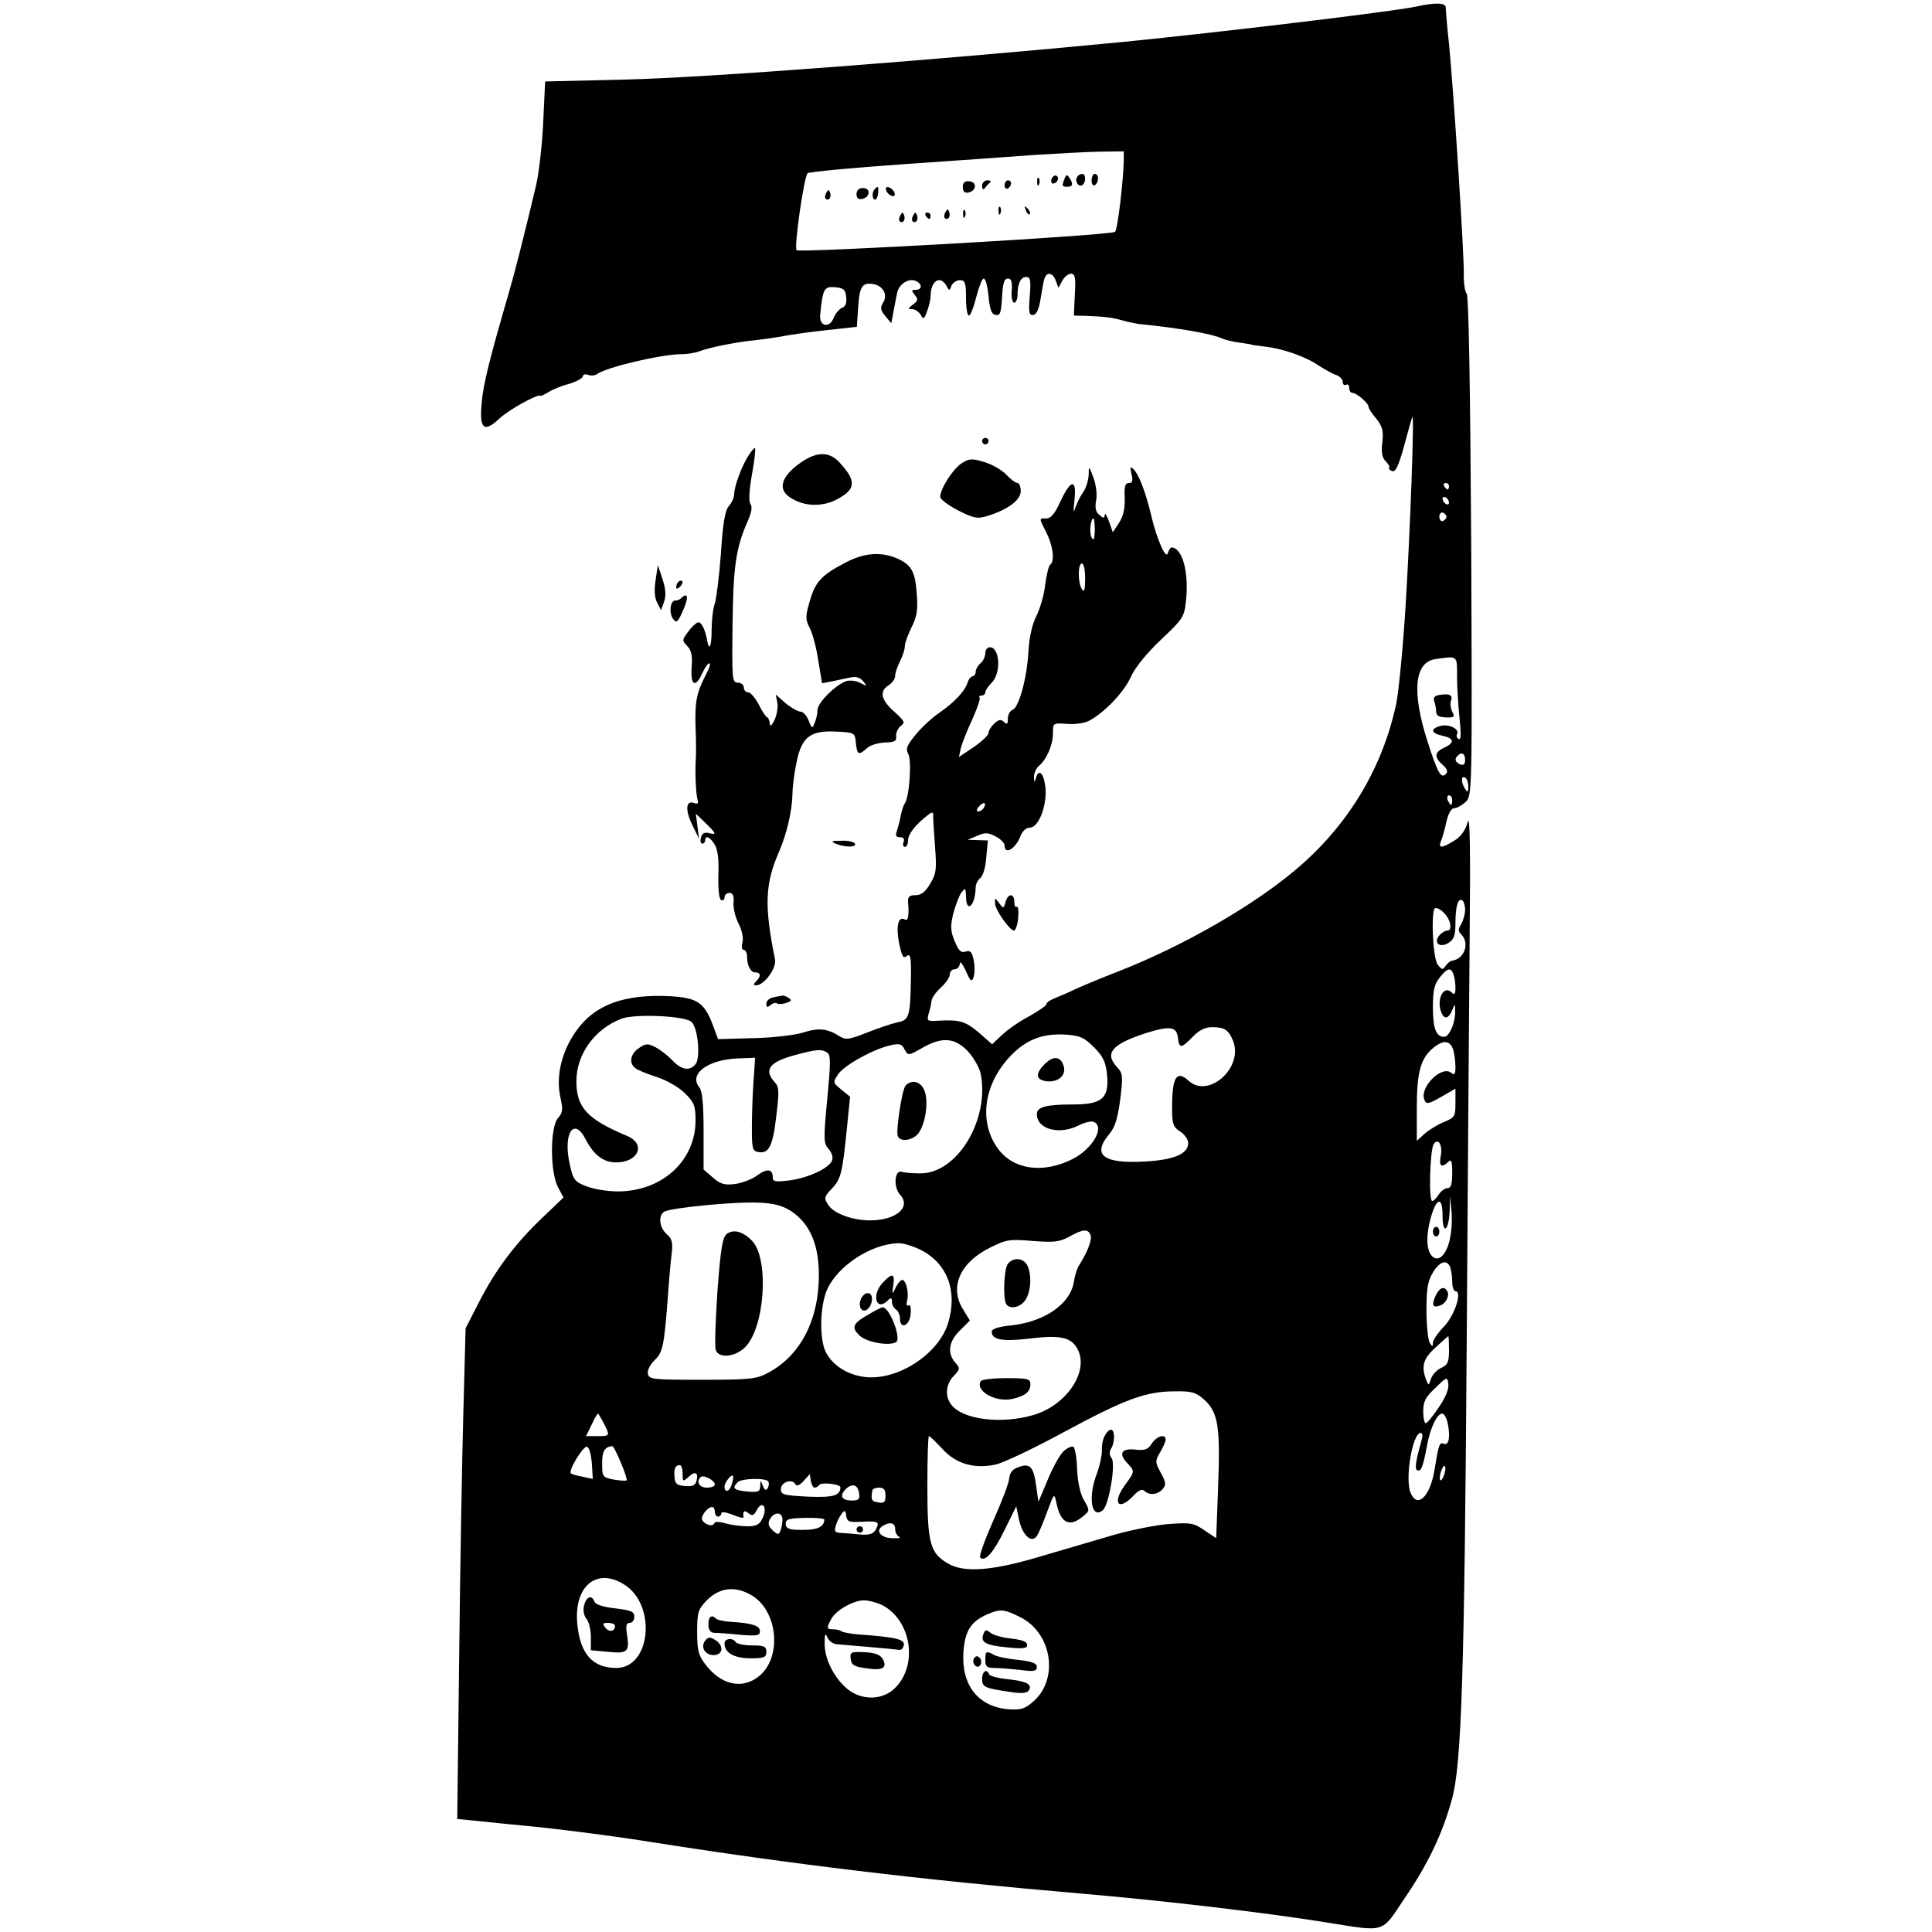 <?xml version="1.0" standalone="no"?>
<!DOCTYPE svg PUBLIC "-//W3C//DTD SVG 20010904//EN"
 "http://www.w3.org/TR/2001/REC-SVG-20010904/DTD/svg10.dtd">
<svg version="1.0" xmlns="http://www.w3.org/2000/svg"
 width="600pt" height="600pt" viewBox="0 0 600 600"
 preserveAspectRatio="xMidYMid meet">

<g transform="translate(0,600) scale(0.1,-0.1)"
fill="#000000" stroke="none">
<path d="M4395 5979 c-78 -16 -604 -79 -905 -109 -589 -57 -1292 -111 -1546
-117 l-251 -6 -6 -126 c-3 -69 -13 -157 -22 -196 -38 -160 -67 -274 -85 -335
-61 -210 -79 -282 -84 -341 -8 -82 7 -94 56 -48 29 27 118 76 126 70 2 -2 13
4 25 11 12 8 41 20 65 26 23 7 42 18 42 23 0 6 7 8 16 5 9 -4 22 -2 28 2 26
21 201 62 261 62 19 0 44 4 57 9 30 12 121 30 178 35 25 3 60 8 77 11 18 4 78
13 134 19 l100 11 4 59 c4 65 12 79 45 74 32 -4 48 -33 33 -57 -10 -16 -9 -24
6 -42 l19 -23 6 32 c3 18 9 46 12 62 6 30 40 50 63 35 16 -10 13 -25 -5 -25
-14 0 -14 -2 -3 -16 11 -14 10 -18 -6 -30 -16 -12 -16 -14 -2 -14 9 0 20 -8
26 -17 8 -16 11 -15 20 10 6 16 11 37 11 47 0 47 29 67 49 33 9 -17 10 -17 16
0 4 9 16 17 26 17 16 0 19 -8 19 -55 0 -30 4 -55 9 -55 5 0 15 26 23 58 8 31
18 57 23 57 6 0 12 -25 15 -55 4 -41 9 -56 22 -58 14 -3 17 6 20 55 2 44 7 58
18 58 11 0 14 -10 12 -37 -2 -22 2 -38 8 -38 5 0 10 11 10 24 0 35 10 56 27
56 13 0 15 -11 11 -60 -4 -51 -2 -60 11 -58 11 2 18 20 23 52 4 26 9 54 12 62
8 21 26 17 35 -8 l8 -22 12 22 c6 12 19 22 27 22 13 0 15 -12 12 -65 l-3 -65
40 -1 c55 -2 78 -5 111 -14 16 -5 38 -9 49 -11 123 -12 227 -30 260 -45 11 -5
36 -11 55 -13 19 -3 35 -5 35 -6 0 -1 18 -3 40 -6 58 -6 129 -31 170 -59 20
-13 45 -27 56 -30 10 -4 19 -13 19 -21 0 -8 5 -12 10 -9 6 3 10 -1 10 -9 0 -9
4 -16 10 -16 13 0 50 -32 50 -43 0 -5 11 -22 24 -37 19 -24 23 -37 19 -73 -4
-31 -1 -48 10 -59 9 -9 14 -18 11 -21 -3 -2 2 -7 9 -10 11 -4 20 15 37 76 12
45 24 87 26 92 7 17 -6 -344 -21 -590 -8 -126 -21 -262 -29 -301 -43 -201
-150 -378 -311 -514 -135 -114 -349 -237 -550 -316 -60 -23 -123 -50 -140 -58
-16 -8 -42 -19 -57 -25 -16 -6 -28 -14 -28 -19 0 -5 -24 -21 -52 -37 -29 -15
-67 -41 -85 -58 l-32 -30 -42 37 c-42 35 -59 40 -128 36 -31 -2 -33 0 -27 22
4 12 8 30 9 40 1 9 14 28 30 42 15 14 27 32 27 41 0 8 7 15 15 15 8 0 15 8 16
18 0 9 8 -1 18 -22 14 -33 19 -37 24 -22 4 10 5 34 1 53 -5 27 -10 32 -25 28
-14 -5 -22 2 -34 32 -13 31 -14 46 -5 84 7 26 18 56 25 66 13 17 14 16 15 -9
0 -57 29 -32 30 26 0 10 7 24 15 30 8 6 16 34 18 64 l5 52 -32 1 -31 1 29 12
c24 11 34 11 57 -1 16 -8 29 -21 29 -29 0 -30 34 -10 49 29 6 16 18 27 30 27
29 0 57 81 46 136 -6 37 -21 45 -28 17 -4 -14 -5 -14 -6 3 0 12 6 27 15 35 24
20 44 65 44 101 0 33 0 33 44 30 24 -2 55 2 69 10 47 25 109 90 129 136 13 29
48 72 93 115 68 64 73 71 78 120 10 90 -11 166 -45 167 -3 0 -8 -8 -11 -17 -5
-24 -35 43 -52 117 -17 71 -38 127 -55 143 -10 10 -11 7 -6 -15 5 -21 3 -28
-8 -28 -12 0 -15 -11 -13 -47 1 -33 -5 -57 -18 -77 l-19 -29 -12 34 c-7 19
-13 28 -13 20 -1 -11 -4 -11 -17 0 -11 9 -14 22 -10 44 4 18 0 49 -8 71 -14
38 -15 39 -15 9 -1 -17 -8 -41 -17 -53 -9 -13 -20 -35 -25 -50 -5 -18 -6 -10
-2 26 7 67 -12 64 -45 -8 -16 -35 -29 -50 -42 -50 -24 0 -24 3 0 -45 21 -41
26 -90 11 -99 -4 -3 -11 -31 -15 -61 -3 -31 -16 -75 -27 -97 -14 -27 -22 -66
-25 -109 -4 -82 -29 -175 -49 -183 -8 -3 -15 -15 -15 -28 0 -17 -3 -19 -12
-10 -9 9 -16 8 -30 -5 -10 -9 -18 -22 -18 -29 0 -7 -21 -27 -46 -44 l-46 -31
6 28 c4 15 20 56 36 90 15 34 26 64 22 67 -3 3 0 6 6 6 7 0 12 5 12 10 0 6 9
19 20 30 30 30 25 110 -6 110 -8 0 -14 -8 -14 -19 0 -10 -7 -24 -15 -31 -8 -7
-15 -19 -15 -26 0 -8 -4 -14 -9 -14 -5 0 -13 -9 -16 -20 -9 -27 -41 -61 -87
-93 -21 -14 -54 -44 -73 -67 -29 -35 -33 -45 -24 -62 11 -21 3 -134 -11 -153
-4 -5 -10 -23 -13 -40 -3 -16 -9 -38 -12 -47 -5 -13 -2 -18 10 -18 11 0 15 -5
11 -15 -3 -8 -1 -15 4 -15 6 0 10 9 10 20 0 20 24 50 62 79 14 11 17 10 16 -6
0 -10 3 -53 6 -95 5 -67 4 -81 -15 -112 -15 -26 -28 -36 -46 -36 -19 0 -24 -5
-23 -22 4 -40 0 -59 -9 -54 -21 13 -29 -19 -19 -72 9 -42 13 -50 24 -41 11 9
14 -2 13 -67 -2 -121 -5 -132 -42 -139 -18 -4 -60 -18 -95 -32 -56 -22 -65
-23 -85 -11 -37 24 -65 27 -114 11 -27 -8 -96 -16 -155 -17 l-108 -3 -16 43
c-28 75 -51 88 -155 91 -141 3 -229 -37 -284 -131 -35 -59 -47 -126 -35 -182
9 -40 8 -49 -7 -66 -25 -28 -25 -168 0 -215 l17 -32 -66 -63 c-85 -81 -146
-163 -197 -263 l-41 -80 -7 -260 c-4 -143 -10 -486 -13 -762 l-6 -502 52 -5
c29 -3 123 -13 208 -21 85 -9 240 -29 345 -46 431 -68 837 -117 1325 -159 261
-22 581 -60 768 -90 187 -30 171 -35 243 73 74 108 119 203 148 309 30 106 39
391 46 1418 3 454 7 1012 9 1240 3 295 1 404 -6 377 -7 -26 -21 -45 -42 -58
-39 -24 -50 -24 -41 -1 4 9 12 36 17 60 6 26 15 42 24 42 8 0 24 9 35 19 21
19 21 22 18 796 -3 501 -8 778 -14 783 -5 4 -10 32 -9 62 1 61 -31 561 -46
714 -6 54 -10 104 -10 112 0 16 -31 17 -95 3z m-905 -476 c-1 -62 -19 -216
-27 -223 -11 -11 -980 -66 -989 -57 -9 8 23 228 34 239 4 4 138 17 297 28 160
11 344 24 410 29 66 4 155 9 198 10 l77 1 0 -27z m-862 -426 c2 -18 -2 -29
-13 -33 -9 -4 -21 -18 -26 -31 -12 -33 -45 -27 -42 7 8 83 12 91 46 88 27 -2
33 -8 35 -31z m1872 -587 c0 -5 -2 -10 -4 -10 -3 0 -8 5 -11 10 -3 6 -1 10 4
10 6 0 11 -4 11 -10z m0 -51 c0 -6 -4 -7 -10 -4 -5 3 -10 11 -10 16 0 6 5 7
10 4 6 -3 10 -11 10 -16z m-8 -44 c0 -5 -5 -11 -11 -13 -6 -2 -11 4 -11 13 0
9 5 15 11 13 6 -2 11 -8 11 -13z m-1092 -42 c-1 -28 -3 -34 -10 -22 -8 14 -3
59 6 59 2 0 4 -17 4 -37z m-30 -150 c0 -35 -3 -44 -10 -33 -13 20 -13 80 0 80
6 0 10 -21 10 -47z m1155 -305 c0 -35 4 -94 8 -131 5 -47 4 -67 -3 -62 -6 3
-8 10 -5 15 9 15 -24 32 -50 26 -34 -9 -32 -23 5 -31 37 -8 38 -22 5 -37 -30
-14 -32 -29 -5 -53 15 -13 17 -22 10 -29 -15 -15 -25 3 -56 99 -50 155 -42
248 23 258 71 10 68 13 68 -55z m25 -258 c0 -13 -5 -18 -15 -14 -16 7 -19 17
-8 27 12 13 23 7 23 -13z m10 -83 c0 -18 -2 -19 -10 -7 -13 20 -13 43 0 35 6
-3 10 -16 10 -28z m-50 -42 c0 -8 -2 -15 -4 -15 -2 0 -6 7 -10 15 -3 8 -1 15
4 15 6 0 10 -7 10 -15z m-1455 -24 c-3 -6 -11 -11 -17 -11 -6 0 -6 6 2 15 14
17 26 13 15 -4z m1495 -317 c0 -13 -6 -33 -12 -44 -10 -15 -10 -22 0 -32 28
-28 9 -78 -31 -82 -4 -1 -12 -8 -18 -16 -8 -13 -11 -12 -24 4 -16 21 -22 176
-7 176 16 0 40 -25 45 -47 3 -15 1 -23 -8 -23 -7 0 -18 -7 -25 -15 -20 -24 2
-40 29 -23 16 10 21 23 21 60 0 53 8 80 21 72 5 -3 9 -16 9 -30z m-36 -200 c3
-9 6 -27 6 -42 0 -20 -3 -23 -12 -14 -24 24 -48 -21 -32 -62 9 -23 23 -20 34
7 8 21 9 21 9 -5 1 -33 -18 -78 -34 -78 -25 0 -35 26 -35 91 0 52 4 72 21 93
24 30 34 33 43 10z m-2366 -148 c20 -20 28 -112 12 -131 -18 -22 -43 -18 -71
11 -13 14 -37 33 -52 41 -25 13 -31 13 -53 -2 -26 -17 -32 -47 -11 -62 6 -6
37 -18 67 -28 31 -10 69 -32 88 -51 28 -28 32 -39 32 -84 0 -125 -104 -220
-241 -220 -32 0 -76 7 -98 16 -37 14 -41 20 -52 70 -21 95 14 147 50 75 25
-48 55 -71 94 -71 70 0 94 57 35 82 -124 52 -158 88 -158 170 0 85 58 164 142
195 45 15 197 8 216 -11z m1510 -48 c4 -35 10 -35 46 2 20 21 39 30 60 30 40
0 52 -9 66 -44 31 -83 -77 -178 -138 -123 -38 35 -52 13 -52 -84 0 -49 3 -59
25 -73 14 -9 25 -25 25 -36 0 -33 -43 -52 -132 -57 -132 -8 -168 20 -113 85
18 22 26 48 34 108 9 72 8 81 -10 100 -40 43 -16 71 88 105 76 24 97 21 101
-13z m-261 -30 c29 -29 37 -46 41 -86 7 -73 -16 -92 -105 -92 -85 0 -113 -8
-113 -30 0 -47 70 -66 130 -35 18 9 38 14 46 11 37 -14 -2 -83 -64 -115 -92
-47 -185 -34 -233 32 -59 81 -45 195 34 282 50 55 102 76 175 72 46 -3 59 -9
89 -39z m-391 -13 c18 -20 36 -51 40 -71 27 -144 -75 -310 -189 -308 -23 0
-49 2 -57 5 -22 6 -26 -48 -5 -71 36 -39 -12 -80 -93 -80 -54 0 -112 21 -129
47 -15 22 -14 26 10 51 29 31 33 49 47 187 l10 99 -27 22 c-26 21 -27 22 -10
48 19 28 111 79 164 90 26 6 34 4 42 -13 11 -20 12 -20 54 4 62 36 102 33 143
-10z m1508 2 c3 -12 6 -35 6 -51 0 -22 -3 -26 -13 -18 -29 25 -98 -44 -84 -82
6 -16 11 -16 52 7 l45 26 0 -45 c0 -41 -2 -45 -37 -59 -21 -9 -48 -26 -60 -37
l-23 -21 0 102 c0 113 12 156 54 189 31 24 51 20 60 -11z m-1945 -6 c11 -7 11
-30 0 -145 -12 -125 -11 -137 4 -154 10 -11 15 -26 11 -36 -9 -24 -73 -54
-133 -62 -43 -5 -51 -4 -51 9 0 27 -18 29 -48 7 -16 -12 -47 -24 -69 -27 -32
-4 -45 -1 -69 20 l-29 25 0 120 c0 84 -4 123 -13 135 -34 41 25 86 119 90 l54
2 -5 -75 c-3 -41 -5 -106 -5 -145 0 -63 2 -70 21 -73 32 -5 44 18 55 113 9 75
9 89 -5 104 -35 39 -17 63 65 85 64 17 80 19 98 7z m1905 -323 c-6 -30 4 -36
24 -16 9 9 12 2 12 -35 0 -35 -4 -47 -15 -47 -8 0 -20 -9 -27 -20 -7 -11 -16
-20 -20 -20 -12 0 -7 163 5 178 15 19 28 -6 21 -40z m31 -243 c-7 -49 -29 -80
-49 -72 -24 10 -30 56 -15 116 18 71 39 80 39 16 0 -61 19 -49 22 13 l1 47 4
-40 c3 -22 2 -58 -2 -80z m-2047 73 c58 -39 86 -105 85 -203 -1 -137 -59 -246
-157 -298 -37 -20 -56 -22 -206 -22 -153 0 -165 1 -168 19 -2 11 7 28 21 42
26 24 30 47 42 209 3 44 8 99 11 122 4 34 1 46 -15 60 -23 19 -28 58 -8 70 19
12 224 32 295 28 46 -2 72 -9 100 -27z m929 -74 c5 -14 -9 -51 -36 -94 -6 -8
-13 -31 -16 -51 -11 -68 -89 -123 -193 -135 -42 -4 -62 -11 -62 -20 0 -25 34
-31 118 -21 96 12 131 4 150 -36 33 -69 -37 -171 -137 -201 -101 -30 -222 -15
-257 32 -20 26 -17 63 8 89 20 21 20 24 5 41 -26 29 -21 66 14 100 l31 31 -22
36 c-42 69 -8 145 86 191 50 25 61 26 132 20 66 -5 82 -3 112 13 43 24 59 26
67 5z m-527 -46 c82 -42 114 -127 85 -225 -29 -99 -160 -183 -262 -169 -52 7
-97 36 -118 76 -21 41 -19 145 4 196 34 74 137 141 221 143 14 1 46 -9 70 -21z
m1644 -54 c3 -9 6 -29 6 -45 0 -16 5 -29 10 -29 22 0 -2 -75 -36 -110 -19 -20
-34 -42 -34 -50 0 -13 -2 -13 -10 0 -5 8 -10 53 -10 100 0 67 4 92 20 118 21
35 44 42 54 16z m-4 -257 c0 -37 -4 -46 -24 -55 -13 -6 -28 -21 -32 -34 -7
-22 -7 -22 -15 -3 -16 42 -9 66 29 100 20 19 38 35 40 35 1 0 2 -20 2 -43z
m-32 -178 c-18 -27 -36 -49 -40 -49 -5 0 -8 17 -8 37 0 31 7 44 38 73 36 35
37 35 40 11 2 -14 -9 -42 -30 -72z m-728 24 c43 -39 50 -83 43 -269 l-6 -161
-36 24 c-33 23 -43 25 -111 20 -41 -3 -120 -19 -175 -35 -55 -16 -156 -46
-225 -66 -150 -45 -238 -51 -287 -21 -55 32 -63 64 -63 239 0 86 2 156 5 156
3 0 21 -18 41 -39 42 -47 100 -64 167 -49 23 5 118 50 210 100 191 103 256
127 344 127 55 1 67 -3 93 -26z m-1865 -73 c20 -39 20 -40 -20 -40 l-35 0 17
35 c9 19 18 35 20 35 1 0 9 -13 18 -30z m2619 8 c11 -43 7 -78 -9 -72 -15 6
-17 -1 -30 -81 -14 -85 -55 -122 -75 -69 -17 45 7 184 32 184 6 0 7 -10 3 -22
-17 -60 -22 -89 -15 -93 13 -8 19 8 31 72 10 58 32 103 48 103 5 0 11 -10 15
-22z m-2656 -133 l3 -48 -32 7 c-18 3 -34 8 -36 10 -9 9 39 87 50 83 7 -2 13
-25 15 -52z m90 3 c12 -28 20 -53 18 -55 -2 -3 -20 -1 -40 2 -35 7 -36 9 -36
50 0 38 7 51 31 54 3 1 15 -22 27 -51z m192 -35 c0 -25 1 -25 18 -10 21 20 32
14 25 -12 -3 -14 -13 -18 -36 -16 -24 2 -31 7 -32 26 -3 27 2 39 16 39 5 0 9
-12 9 -27z m2365 -3 c-4 -12 -9 -19 -12 -17 -3 3 -2 15 2 27 4 12 9 19 12 17
3 -3 2 -15 -2 -27z m-2265 -30 c0 -6 -11 -10 -25 -10 -23 0 -34 18 -19 33 9 8
44 -11 44 -23z m53 2 c-6 -24 -23 -30 -23 -9 0 13 21 39 26 34 2 -2 1 -13 -3
-25z m257 -12 c5 0 11 4 14 8 6 10 66 3 66 -7 -1 -26 -21 -32 -101 -29 -75 4
-84 6 -84 23 0 22 34 34 45 16 4 -8 13 -4 26 10 l19 21 3 -21 c2 -11 7 -21 12
-21z m-144 19 c3 -5 2 -14 -2 -21 -5 -8 -10 -6 -15 8 -7 18 -8 18 -8 -1 -1
-18 -6 -20 -41 -17 -41 4 -48 10 -29 29 12 12 87 14 95 2z m282 -37 c3 -18 -2
-22 -22 -22 -32 0 -40 14 -20 35 21 20 38 15 42 -13z m82 -7 c0 -20 -4 -24
-22 -21 -21 3 -24 8 -19 36 0 6 10 10 21 10 15 0 20 -7 20 -25z m-381 -68
c-10 -22 -19 -27 -48 -27 -20 0 -50 4 -68 9 -20 6 -33 6 -35 0 -5 -14 -38 0
-38 15 0 14 20 36 32 36 4 0 8 -7 8 -15 0 -8 5 -15 10 -15 6 0 10 5 10 10 0 6
14 4 35 -4 19 -8 34 -12 34 -8 -3 19 2 23 15 13 12 -10 17 -8 26 9 17 32 34
10 19 -23z m307 -13 c51 3 57 0 44 -24 -7 -13 -19 -17 -42 -16 -18 2 -46 4
-61 5 -25 1 -27 4 -21 24 3 12 12 28 18 36 9 12 12 11 14 -7 3 -18 9 -20 48
-18z m-246 7 c0 -11 -3 -26 -6 -34 -5 -14 -8 -14 -24 0 -14 13 -16 21 -9 35
13 24 39 23 39 -1z m130 0 c-1 -26 -25 -34 -87 -32 -24 1 -33 6 -33 19 0 14
10 17 60 18 33 1 60 -2 60 -5z m220 -30 c0 -11 6 -21 13 -24 6 -3 -3 -5 -21
-4 -36 0 -55 23 -31 38 23 14 39 10 39 -10z m-843 -171 c103 -62 85 -260 -23
-260 -73 0 -112 43 -121 135 -12 117 58 178 144 125z m400 -36 c79 -50 91
-190 22 -248 -52 -44 -120 -30 -169 36 -21 27 -25 44 -25 100 0 60 3 70 29 97
41 42 91 47 143 15z m403 -29 c90 -47 112 -185 40 -257 -39 -39 -105 -40 -150
-2 -41 35 -70 94 -69 141 0 28 2 33 8 19 4 -11 16 -20 27 -22 10 -1 57 -5 104
-9 47 -4 89 -8 94 -9 6 0 11 6 13 15 4 18 -27 25 -140 33 -26 2 -51 7 -54 10
-4 3 -15 6 -25 6 -21 0 -22 4 -7 31 14 28 69 59 102 59 15 0 41 -7 57 -15z
m426 -36 c102 -49 124 -195 41 -265 -26 -22 -38 -25 -78 -22 -93 9 -144 76
-137 179 5 64 23 93 73 115 41 18 52 17 101 -7z"/>
<path d="M3266 5445 c-3 -8 -1 -15 4 -15 13 0 22 18 11 24 -5 3 -11 -1 -15 -9z"/>
<path d="M3306 5445 c-9 -23 -8 -25 9 -25 17 0 19 9 6 28 -7 11 -10 10 -15 -3z"/>
<path d="M3345 5450 c-8 -13 4 -32 16 -25 12 8 12 35 0 35 -6 0 -13 -4 -16
-10z"/>
<path d="M3390 5439 c0 -11 5 -17 10 -14 6 3 10 13 10 21 0 8 -4 14 -10 14 -5
0 -10 -9 -10 -21z"/>
<path d="M3221 5434 c0 -11 3 -14 6 -6 3 7 2 16 -1 19 -3 4 -6 -2 -5 -13z"/>
<path d="M2990 5419 c0 -14 6 -19 17 -17 26 5 28 33 3 35 -14 1 -20 -4 -20
-18z"/>
<path d="M3050 5423 c0 -10 4 -14 8 -8 4 6 11 13 16 18 5 4 2 7 -7 7 -10 0
-17 -8 -17 -17z"/>
<path d="M3120 5424 c0 -8 5 -12 10 -9 6 3 10 10 10 16 0 5 -4 9 -10 9 -5 0
-10 -7 -10 -16z"/>
<path d="M2660 5397 c0 -12 6 -17 17 -15 26 5 28 34 3 34 -13 0 -20 -7 -20
-19z"/>
<path d="M2717 5413 c-10 -9 -9 -33 1 -33 4 0 8 9 9 20 2 21 0 24 -10 13z"/>
<path d="M2752 5409 c2 -7 10 -15 17 -17 8 -3 12 1 9 9 -2 7 -10 15 -17 17 -8
3 -12 -1 -9 -9z"/>
<path d="M2566 5401 c-4 -7 -5 -15 -2 -18 9 -9 19 4 14 18 -4 11 -6 11 -12 0z"/>
<path d="M3101 5344 c0 -11 3 -14 6 -6 3 7 2 16 -1 19 -3 4 -6 -2 -5 -13z"/>
<path d="M3186 5347 c3 -10 9 -15 12 -12 3 3 0 11 -7 18 -10 9 -11 8 -5 -6z"/>
<path d="M2936 5341 c-4 -7 -5 -15 -2 -18 9 -9 19 4 14 18 -4 11 -6 11 -12 0z"/>
<path d="M2991 5334 c0 -11 3 -14 6 -6 3 7 2 16 -1 19 -3 4 -6 -2 -5 -13z"/>
<path d="M2796 5331 c-4 -7 -5 -15 -2 -18 9 -9 19 4 14 18 -4 11 -6 11 -12 0z"/>
<path d="M2836 5331 c-4 -7 -5 -15 -2 -18 9 -9 19 4 14 18 -4 11 -6 11 -12 0z"/>
<path d="M2875 5330 c3 -5 8 -10 11 -10 2 0 4 5 4 10 0 6 -5 10 -11 10 -5 0
-7 -4 -4 -10z"/>
<path d="M4472 3842 c-16 -2 -22 -8 -18 -19 3 -8 6 -23 6 -32 0 -13 8 -18 30
-19 26 -1 29 2 20 18 -5 10 -7 25 -4 33 7 18 -4 24 -34 19z"/>
<path d="M3244 2695 c-30 -30 -27 -49 7 -53 34 -4 60 18 53 45 -9 33 -32 36
-60 8z"/>
<path d="M2812 2628 c-11 -14 -30 -138 -24 -156 7 -21 51 -13 66 11 21 31 30
97 17 130 -11 29 -41 36 -59 15z"/>
<path d="M4450 2175 c0 -8 5 -15 10 -15 6 0 10 7 10 15 0 8 -4 15 -10 15 -5 0
-10 -7 -10 -15z"/>
<path d="M2257 2168 c-13 -11 -19 -44 -29 -179 -6 -91 -9 -173 -5 -182 10 -27
60 -21 91 9 61 61 75 271 23 329 -28 30 -58 39 -80 23z"/>
<path d="M3130 2075 c-12 -15 -16 -107 -5 -125 11 -17 43 -11 59 12 18 26 21
80 6 109 -13 23 -43 25 -60 4z"/>
<path d="M3046 1711 c-19 -31 48 -68 100 -55 38 9 54 22 54 45 0 17 -8 19 -74
19 -41 0 -77 -4 -80 -9z"/>
<path d="M2742 2017 c-37 -39 -21 -92 16 -55 9 9 12 8 12 -5 0 -9 6 -20 13
-24 6 -4 12 -17 12 -28 0 -35 30 -23 33 14 2 20 -1 31 -6 27 -6 -3 -8 2 -5 14
7 27 -5 72 -18 64 -6 -3 -15 -16 -20 -28 -8 -17 -9 -15 -5 12 6 38 -3 40 -32
9z"/>
<path d="M2682 1978 c-17 -17 -15 -48 2 -48 18 0 32 38 19 51 -5 5 -14 4 -21
-3z"/>
<path d="M2696 1917 c-48 -27 -53 -40 -26 -65 22 -21 92 -33 113 -20 17 11
-20 108 -42 108 -3 0 -24 -10 -45 -23z"/>
<path d="M4458 1975 c-13 -29 -8 -38 15 -29 18 6 30 32 21 45 -10 16 -24 10
-36 -16z"/>
<path d="M3431 1541 c-6 -10 -10 -31 -9 -47 0 -16 -7 -47 -15 -69 -29 -73 -18
-145 18 -115 19 16 41 145 27 162 -7 9 -7 19 -2 28 13 20 13 60 0 60 -5 0 -14
-8 -19 -19z"/>
<path d="M3577 1517 c-12 -19 -22 -22 -50 -19 -43 5 -54 -11 -28 -40 26 -27
26 -27 -4 -68 -43 -58 -22 -85 25 -35 16 17 27 22 34 15 15 -15 42 -12 57 6
11 13 10 21 -6 50 -18 33 -18 37 -2 64 9 15 17 33 17 39 0 19 -27 12 -43 -12z"/>
<path d="M3303 1493 c-11 -10 -33 -49 -49 -88 l-29 -69 -7 48 c-8 61 -19 73
-54 60 -19 -6 -28 -17 -30 -36 -1 -15 -24 -74 -50 -132 -26 -59 -44 -109 -40
-113 15 -15 42 16 76 86 l36 73 9 -43 c11 -48 39 -73 55 -49 6 8 20 42 32 75
22 59 22 59 29 27 12 -61 40 -76 80 -43 24 19 24 20 6 51 -12 19 -20 56 -22
98 -1 36 -7 68 -12 69 -6 2 -19 -4 -30 -14z"/>
<path d="M2660 1250 c0 -5 5 -10 10 -10 6 0 10 5 10 10 0 6 -4 10 -10 10 -5 0
-10 -4 -10 -10z"/>
<path d="M1814 1015 c-4 -15 -1 -32 7 -42 8 -9 14 -35 14 -57 l0 -41 54 -5
c60 -6 67 0 58 55 -4 26 -2 35 9 35 8 0 14 9 14 19 0 16 -10 20 -59 26 -37 4
-62 12 -65 21 -8 22 -25 16 -32 -11z m96 -64 c0 -18 -18 -21 -30 -6 -10 13 -9
15 9 15 11 0 21 -4 21 -9z"/>
<path d="M2200 955 c0 -17 6 -25 18 -26 9 0 45 -2 80 -6 52 -4 62 -3 62 11 0
17 -23 25 -87 29 -23 1 -45 6 -49 10 -14 14 -24 7 -24 -18z"/>
<path d="M2191 906 c-17 -20 -2 -46 25 -46 30 0 33 30 5 47 -15 10 -22 9 -30
-1z"/>
<path d="M2250 896 c0 -29 30 -46 81 -46 42 0 49 3 49 20 0 17 -7 20 -44 20
-25 0 -48 5 -51 10 -9 15 -35 12 -35 -4z"/>
<path d="M2642 848 c2 -19 11 -24 48 -29 51 -8 66 1 52 28 -8 14 -23 20 -57
22 -43 2 -46 0 -43 -21z"/>
<path d="M3054 925 c-10 -25 7 -35 74 -41 44 -5 62 -3 62 5 0 14 -12 18 -63
24 -20 3 -44 10 -52 17 -12 10 -16 9 -21 -5z"/>
<path d="M3060 845 c0 -21 5 -25 28 -25 15 0 51 -3 80 -6 43 -6 52 -4 52 9 0
12 -15 17 -57 22 -32 3 -66 10 -75 15 -25 14 -28 13 -28 -15z"/>
<path d="M3025 850 c-4 -6 -3 -16 3 -22 6 -6 12 -6 17 2 4 6 3 16 -3 22 -6 6
-12 6 -17 -2z"/>
<path d="M3050 786 c0 -26 8 -29 91 -41 32 -5 49 -3 54 5 12 19 -7 29 -65 35
-30 3 -56 10 -58 15 -7 19 -22 10 -22 -14z"/>
<path d="M3050 4630 c0 -5 5 -10 10 -10 6 0 10 5 10 10 0 6 -4 10 -10 10 -5 0
-10 -4 -10 -10z"/>
<path d="M2325 4586 c-21 -32 -44 -94 -45 -120 0 -11 -7 -27 -16 -37 -12 -13
-19 -52 -25 -146 -5 -70 -14 -141 -19 -157 -6 -16 -10 -54 -10 -84 0 -50 -8
-66 -14 -30 -6 34 -19 59 -29 55 -6 -2 -20 -15 -30 -29 -19 -25 -19 -28 -3
-44 13 -13 17 -30 14 -65 -4 -57 11 -67 32 -22 8 18 18 33 23 33 4 0 1 -13 -8
-30 -32 -61 -37 -87 -35 -165 2 -44 2 -89 1 -100 -3 -39 0 -110 5 -127 4 -13
1 -16 -10 -12 -26 10 -29 -21 -6 -68 l21 -43 -5 39 -5 39 29 -28 c35 -34 37
-39 11 -32 -13 3 -21 -1 -24 -14 -3 -11 -1 -19 4 -19 5 0 9 5 9 10 0 17 15 11
29 -12 10 -16 14 -46 12 -95 -1 -42 2 -74 8 -78 6 -3 11 0 11 8 0 7 7 14 15
14 11 0 15 -9 13 -31 -1 -17 6 -46 16 -65 10 -19 15 -43 12 -57 -4 -14 -2 -24
4 -24 5 0 10 -9 10 -19 0 -30 11 -51 26 -51 17 0 18 -12 2 -28 -9 -9 -9 -12 0
-12 25 0 64 53 59 80 -34 168 -31 235 12 334 24 55 41 127 42 179 0 23 6 68
13 101 16 78 43 98 123 94 57 -3 58 -3 61 -35 4 -37 8 -40 34 -17 10 10 35 17
55 18 31 1 38 4 36 20 -1 11 6 25 15 32 14 10 11 15 -21 44 -41 36 -47 64 -17
82 11 7 20 20 20 29 0 9 7 30 15 45 8 16 15 37 15 47 0 10 10 37 21 59 17 34
20 54 16 105 -5 70 -17 90 -64 110 -49 20 -100 16 -157 -14 -75 -39 -94 -60
-111 -119 -14 -48 -14 -57 -1 -83 9 -16 21 -61 27 -101 l12 -72 31 6 c17 4 43
9 57 12 17 4 30 0 40 -12 13 -16 12 -16 -9 -5 -12 7 -32 9 -43 6 -33 -11 -89
-66 -90 -89 0 -11 -4 -30 -9 -41 -7 -19 -9 -18 -19 8 -6 15 -17 27 -25 27 -8
0 -29 12 -46 26 l-31 27 5 -24 c3 -13 -1 -37 -8 -54 -9 -18 -15 -23 -15 -13
-1 9 -4 18 -8 20 -5 2 -17 20 -27 41 -11 20 -25 37 -33 37 -7 0 -13 7 -13 15
0 8 -8 15 -19 15 -17 0 -18 10 -16 178 2 180 10 239 46 321 13 28 16 47 10 55
-6 7 -5 39 4 91 8 43 12 81 10 83 -2 2 -11 -8 -20 -22z"/>
<path d="M2478 4557 c-53 -40 -62 -78 -24 -102 42 -28 97 -30 143 -7 62 32 64
58 9 117 -33 35 -74 33 -128 -8z"/>
<path d="M2986 4561 c-27 -18 -66 -79 -66 -104 0 -8 25 -26 55 -42 50 -25 60
-27 93 -17 63 20 102 49 102 77 0 14 -5 25 -10 25 -6 0 -22 12 -35 26 -13 14
-44 32 -68 39 -39 12 -47 11 -71 -4z"/>
<path d="M2036 4198 c-5 -31 -3 -55 5 -70 l12 -23 10 28 c6 19 4 40 -6 70
l-14 42 -7 -47z"/>
<path d="M2107 4193 c-4 -3 -7 -11 -7 -17 0 -6 5 -5 12 2 6 6 9 14 7 17 -3 3
-9 2 -12 -2z"/>
<path d="M2116 4143 c-4 -5 -13 -8 -19 -8 -15 0 -20 -36 -8 -55 12 -18 16 -14
36 33 14 34 10 48 -9 30z"/>
<path d="M2595 3380 c28 -12 67 -12 60 0 -3 6 -23 10 -43 9 -30 0 -33 -2 -17
-9z"/>
<path d="M3123 3199 c-6 -21 -7 -21 -20 -4 -13 18 -13 18 -13 0 0 -20 46 -85
59 -85 5 0 11 18 13 39 2 22 0 37 -4 35 -5 -3 -8 4 -8 15 0 28 -20 27 -27 0z"/>
<path d="M2403 2903 c-13 -2 -23 -11 -23 -20 0 -12 3 -13 13 -4 8 6 16 8 20 5
3 -3 15 -3 28 1 17 6 19 9 8 16 -8 5 -16 8 -19 7 -3 0 -15 -3 -27 -5z"/>
</g>
</svg>

